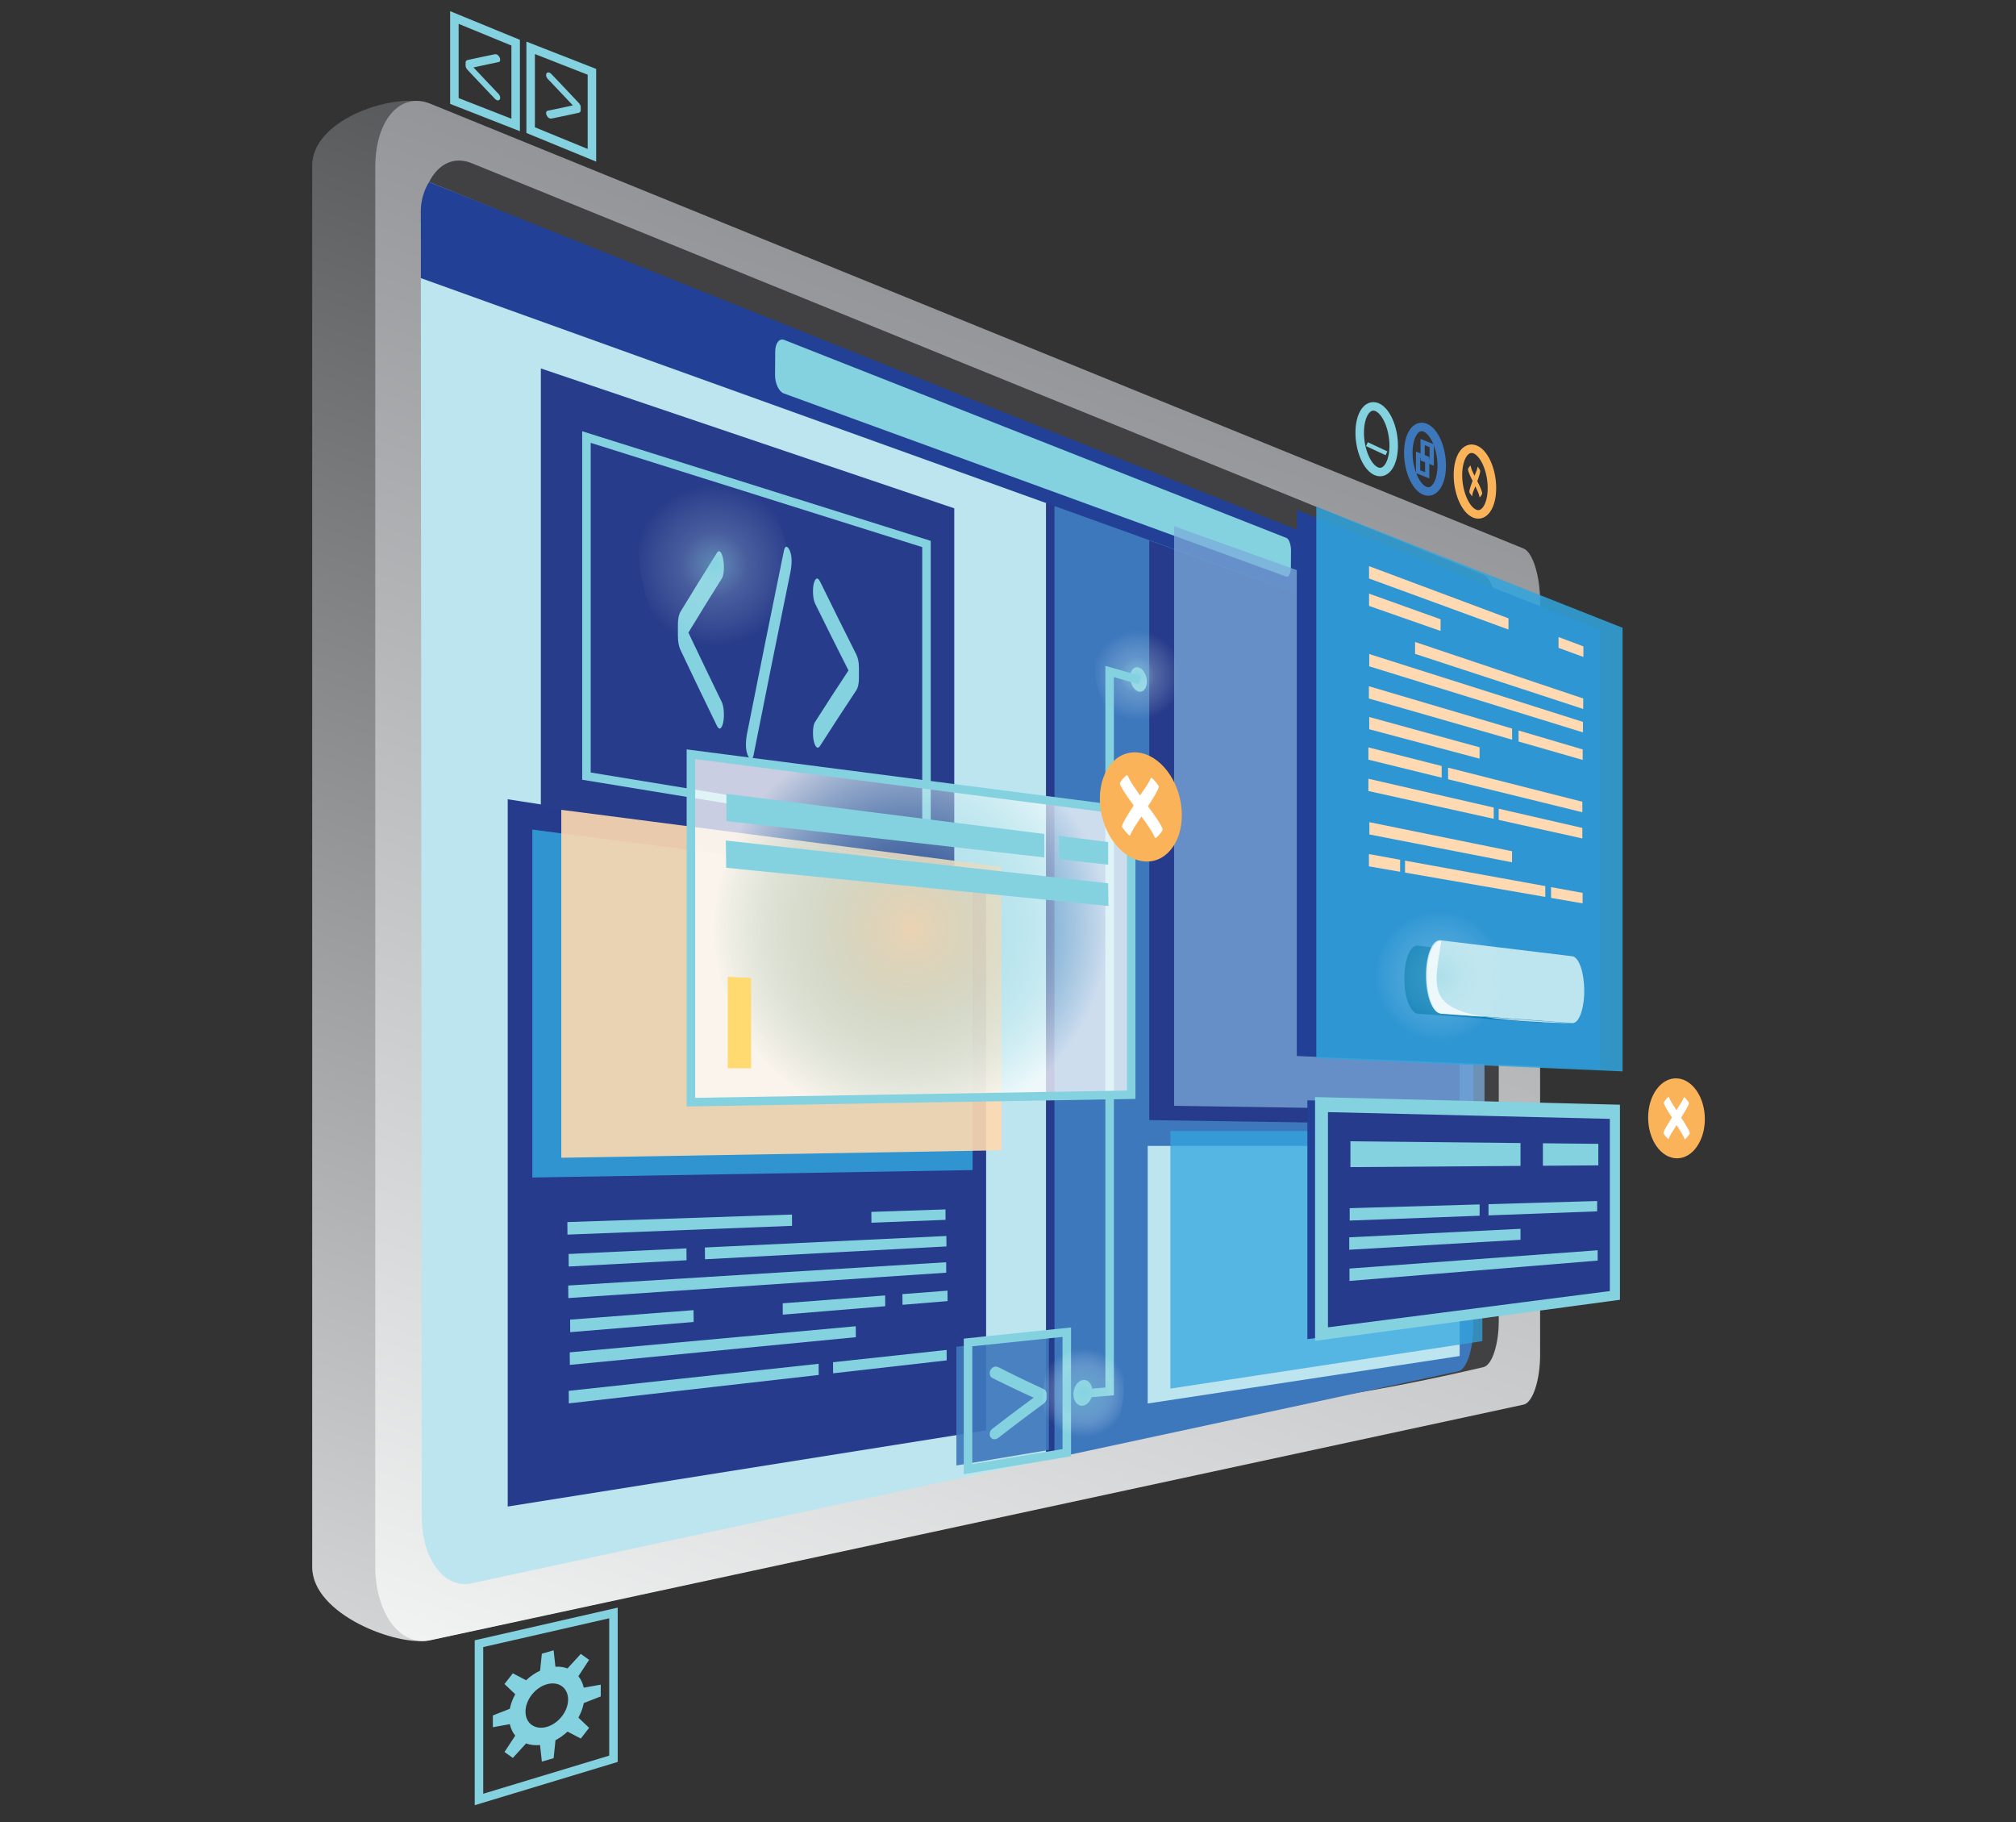<?xml version="1.0" encoding="utf-8"?>
<!-- Generator: Adobe Illustrator 16.0.0, SVG Export Plug-In . SVG Version: 6.00 Build 0)  -->
<!DOCTYPE svg PUBLIC "-//W3C//DTD SVG 1.1//EN" "http://www.w3.org/Graphics/SVG/1.1/DTD/svg11.dtd">
<svg version="1.1" id="Calque_1" xmlns="http://www.w3.org/2000/svg" xmlns:xlink="http://www.w3.org/1999/xlink" x="0px" y="0px"
	 width="948px" height="856.736px" viewBox="0 0 948 856.736" enable-background="new 0 0 948 856.736" xml:space="preserve">
<rect x="0" y="0" width="948" height="856.736" fill="#333333" stroke="none"/>
<g id="btn-previous-next">
	<g>
		<g>
			<g>
				<path fill="#84D2E0" d="M273.072,50.425c0,0.543,0,0.814,0,1.357c0,0.695-0.327,1.114-0.979,1.254
					c-1.689,0.371-3.096,0.675-4.409,0.956s-2.533,0.54-3.847,0.814s-2.721,0.567-4.41,0.912c-0.344,0.098-0.689,0.072-1.034-0.077
					c-0.408-0.177-0.776-0.508-1.101-0.993c-0.325-0.484-0.487-0.972-0.487-1.467c0-0.646,0.235-1.017,0.707-1.115
					c1.58-0.325,2.897-0.6,4.126-0.859s2.369-0.502,3.597-0.767s2.544-0.549,4.124-0.897c-1.185-1.261-2.222-2.362-3.185-3.382
					s-1.853-1.96-2.741-2.899s-1.777-1.876-2.74-2.891s-2-2.105-3.186-3.349c-0.469-0.525-0.703-1.11-0.703-1.756
					c0-0.495,0.162-0.846,0.487-1.055s0.693-0.231,1.101-0.063c0.319,0.132,0.664,0.399,1.034,0.799
					c1.267,1.33,2.375,2.496,3.405,3.58s1.98,2.089,2.931,3.094s1.902,2.011,2.932,3.103s2.138,2.27,3.405,3.619
					C272.748,49.007,273.072,49.701,273.072,50.425z"/>
			</g>
		</g>
		<polygon fill="none" stroke="#84D2E0" stroke-width="4" stroke-miterlimit="10" points="249.53,22.493 278.345,33.769 
			278.345,73.013 249.53,61.181 		"/>
	</g>
	<g>
		<polygon fill="none" stroke="#84D2E0" stroke-width="4" stroke-miterlimit="10" points="242.482,58.753 213.667,47.478 
			213.667,8.233 242.482,20.065 		"/>
		<g>
			<g>
				<path fill="#84D2E0" d="M218.941,30.82c0-0.543,0-0.814,0-1.357c0-0.695,0.326-1.114,0.979-1.253
					c1.689-0.371,3.095-0.675,4.408-0.956s2.535-0.539,3.849-0.814s2.72-0.568,4.409-0.913c0.344-0.098,0.691-0.072,1.035,0.077
					c0.408,0.177,0.774,0.507,1.1,0.993c0.325,0.484,0.488,0.973,0.488,1.468c0,0.646-0.235,1.016-0.708,1.114
					c-1.58,0.325-2.896,0.602-4.125,0.86s-2.369,0.501-3.598,0.766s-2.545,0.55-4.125,0.897c1.185,1.261,2.223,2.361,3.186,3.382
					s1.852,1.96,2.74,2.899s1.779,1.876,2.742,2.89s1.998,2.106,3.183,3.35c0.469,0.525,0.704,1.109,0.704,1.754
					c0,0.495-0.163,0.847-0.488,1.057s-0.691,0.231-1.1,0.062c-0.319-0.132-0.665-0.399-1.035-0.799
					c-1.267-1.33-2.375-2.497-3.405-3.581s-1.98-2.088-2.931-3.093s-1.9-2.011-2.93-3.103s-2.138-2.27-3.405-3.619
					C219.266,32.239,218.941,31.545,218.941,30.82z"/>
			</g>
		</g>
	</g>
</g>
<g id="btn-gear">
	<path fill="#84D2E0" d="M282.494,797.575v-5.537l-7.979,1.43c-0.459-2.09-1.335-3.905-2.539-5.394l5.046-7.687l-3.915-2.798
		l-6.245,6.83c-1.711-0.635-3.628-0.924-5.684-0.816l-0.842-7.7l-5.537,1.581l-0.823,7.989c-2.396,1.113-4.624,2.656-6.583,4.502
		l-6.245-3.264l-3.915,5.032l5.046,4.805c-1.204,2.178-2.08,4.493-2.539,6.845l-7.979,3.123v5.537l7.979-1.43
		c0.459,2.089,1.336,3.905,2.54,5.394l-5.047,7.686l3.915,2.799l6.245-6.828c1.951,0.724,4.168,0.997,6.553,0.748l0.853,7.795
		l5.537-1.58l0.873-8.475c2.043-1.064,3.95-2.442,5.653-4.046l6.245,3.264l3.915-5.033l-5.046-4.803
		c1.204-2.177,2.08-4.494,2.539-6.845L282.494,797.575z M257.127,811.895c-5.533,1.579-10.019-1.627-10.019-7.16
		c0-5.534,4.486-11.298,10.019-12.877c5.533-1.58,10.019,1.626,10.019,7.159S262.661,810.315,257.127,811.895z"/>
	<polygon fill="none" stroke="#84D2E0" stroke-width="4" stroke-miterlimit="10" points="288.472,826.888 225.23,846.024 
		225.23,772.775 288.472,758.328 	"/>
</g>
<linearGradient id="SVGID_1_" gradientUnits="userSpaceOnUse" x1="272.64" y1="801.992" x2="506.44" y2="159.631">
	<stop  offset="0" style="stop-color:#D1D3D4"/>
	<stop  offset="1" style="stop-color:#58595B"/>
</linearGradient>
<path fill="url(#SVGID_1_)" d="M719.796,637.175c0,12.057-3.613,22.575-8.125,23.506l-509.839,110.48
	c-14.812,3.058-55.026-12.041-55.026-34.43V77.838c0-22.39,40.214-34.843,55.026-29.071l509.839,208.622
	c4.512,1.758,8.125,12.939,8.125,24.995V637.175z"/>
<linearGradient id="SVGID_2_" gradientUnits="userSpaceOnUse" x1="287.671" y1="804.885" x2="520.707" y2="164.622">
	<stop  offset="0" style="stop-color:#F1F2F2"/>
	<stop  offset="1" style="stop-color:#939598"/>
</linearGradient>
<path fill="url(#SVGID_2_)" d="M724.218,636.924c0,12.032-3.454,22.53-7.768,23.459L202.357,771.161
	c-14.16,3.052-25.894-12.534-25.894-34.879V78.693c0-22.345,11.734-35.686,25.894-29.926L716.45,257.889
	c4.313,1.754,7.768,12.914,7.768,24.945V636.924z"/>
<path fill="#414042" d="M704.778,621.031c0,11.135-3.197,20.851-7.189,21.71c0,0-127.182,30.689-127.182,10.011L197.869,104.427
	c0-20.679,10.859-33.025,23.962-27.694L697.589,270.26c3.992,1.624,7.189,11.951,7.189,23.085V621.031z"/>
<g id="screen-right">
	<path fill="#3D78BD" d="M692.792,623.57c0,10.829-3.119,20.278-7.013,21.113L493.655,685.96V204.295l192.124,78.145
		c3.894,1.579,7.013,11.622,7.013,22.451V623.57z"/>
	<polygon fill="#263B8B" points="686.392,528.837 540.418,526.608 540.418,254.098 686.392,306.343 	"/>
</g>
<path fill="#BDE5EF" d="M493.655,685.96L221.72,744.382c-12.781,2.746-23.373-11.281-23.373-31.393c0,0-0.478-602.236-0.478-610.57
	s3.923-16.84,3.923-16.84l291.863,118.716V685.96z"/>
<polygon fill="#263B8B" points="463.715,672.5 238.747,708.294 238.747,375.777 463.715,410.758 "/>
<polygon opacity="0.85" fill="#32A4DD" points="457.354,550.116 250.32,553.61 250.32,390.03 457.354,416.845 "/>
<polygon fill="#273C8A" points="448.736,407.856 254.329,379.013 254.329,173.223 448.736,238.993 "/>
<polygon fill="none" stroke="#84D2E0" stroke-width="4" stroke-miterlimit="10" points="435.668,391.123 275.766,364.896 
	275.766,205.477 435.668,255.753 "/>
<g>
	<g>
		<path fill="#84D2E0" d="M318.777,298.94c0-2.119,0-3.178,0-5.296c0-2.713,0.435-4.78,1.303-6.195
			c5.562-9.103,11.146-18.188,16.841-27.209c0.458-0.833,0.916-1.186,1.374-1.058c0.542,0.151,1.03,0.954,1.463,2.405
			c0.432,1.448,0.649,3.134,0.649,5.048c0,2.504-0.313,4.253-0.941,5.26c-5.32,8.462-10.57,16.969-15.753,25.516
			c5.193,10.96,10.448,21.891,15.76,32.793c0.623,1.41,0.934,3.363,0.934,5.867c0,1.918-0.216,3.501-0.649,4.749
			s-0.921,1.819-1.464,1.714c-0.424-0.083-0.882-0.652-1.374-1.708c-5.689-11.657-11.301-23.352-16.849-35.077
			C319.208,304.035,318.777,301.764,318.777,298.94z"/>
		<path fill="#84D2E0" d="M371.709,268.866c-5.876,28.695-11.662,57.408-17.359,86.139c-0.271,1.318-0.704,1.923-1.297,1.814
			c-0.559-0.103-1.081-0.787-1.563-2.059c-0.483-1.272-0.724-2.831-0.724-4.673c0-1.629,0.169-3.333,0.509-5.109
			c5.702-28.737,11.487-57.457,17.372-86.157c0.288-1.331,0.734-1.907,1.342-1.73c0.541,0.157,1.052,0.859,1.533,2.106
			c0.481,1.247,0.723,2.766,0.723,4.568C372.244,265.464,372.065,267.162,371.709,268.866z"/>
		<path fill="#84D2E0" d="M403.9,313.971c0,1.947,0,2.919,0,4.866c0,2.542-0.414,4.443-1.241,5.706
			c-5.698,8.568-11.314,17.191-16.852,25.864c-0.493,0.817-0.958,1.183-1.399,1.097c-0.543-0.105-1.032-0.811-1.464-2.117
			s-0.648-2.907-0.648-4.79c0-2.448,0.321-4.162,0.963-5.151c5.172-8.126,10.416-16.206,15.729-24.24
			c-5.304-10.468-10.549-20.967-15.731-31.497c-0.641-1.395-0.961-3.319-0.961-5.774c0-1.887,0.216-3.384,0.648-4.49
			s0.92-1.583,1.463-1.432c0.424,0.118,0.892,0.704,1.4,1.758c5.546,11.335,11.162,22.637,16.848,33.903
			C403.484,309.329,403.9,311.425,403.9,313.971z"/>
	</g>
</g>
<radialGradient id="SVGID_3_" cx="336.058" cy="265.675" r="45.035" gradientUnits="userSpaceOnUse">
	<stop  offset="0" style="stop-color:#88D3E1"/>
	<stop  offset="0.346" style="stop-color:#D2EDF1;stop-opacity:0.377"/>
	<stop  offset="0.85" style="stop-color:#FFFFFF;stop-opacity:0"/>
</radialGradient>
<path opacity="0.5" fill="url(#SVGID_3_)" d="M372.016,274.726c0,27.567-15.204,46.89-34.644,43.024
	c-20.241-4.025-37.272-31.456-37.272-61.115c0-29.659,17.032-48.521,37.272-42.362C356.812,220.187,372.016,247.159,372.016,274.726
	z"/>
<path fill="#84D2E0" d="M513.754,654.224c0,3.312-1.994,6.29-4.469,6.655c-2.489,0.367-4.518-2.047-4.518-5.395
	s2.028-6.332,4.518-6.663C511.76,648.492,513.754,650.911,513.754,654.224z"/>
<path fill="#84D2E0" d="M539.293,320.531c0,3.102-1.739,5.155-3.896,4.583c-2.17-0.575-3.937-3.583-3.937-6.717
	c0-3.133,1.767-5.178,3.937-4.571C537.554,314.429,539.293,317.43,539.293,320.531z"/>
<polygon opacity="0.9" fill="#FED9B1" points="470.971,540.822 263.938,544.316 263.938,380.736 470.971,407.551 "/>
<g id="text_3_">
	<polygon fill="#84D2E0" points="444.599,568.598 409.746,569.766 409.787,574.869 444.639,573.507 	"/>
	<polygon fill="#84D2E0" points="266.797,574.558 266.844,580.454 372.46,576.327 372.418,571.017 	"/>
	<polygon fill="#84D2E0" points="444.955,598.351 267.253,610.284 267.205,604.388 444.916,593.443 	"/>
	<polygon fill="#84D2E0" points="267.436,653.902 267.483,659.799 384.99,646.432 384.947,641.188 	"/>
	<polygon fill="#84D2E0" points="445.131,634.675 391.724,640.454 391.766,645.66 445.171,639.585 	"/>
	<polygon fill="#84D2E0" points="268.091,620.421 268.138,626.313 326.178,621.536 326.133,615.966 	"/>
	<polygon fill="#84D2E0" points="368.059,612.749 368.102,618.086 416.275,614.122 416.234,609.052 	"/>
	<polygon fill="#84D2E0" points="445.548,606.802 424.354,608.429 424.394,613.453 445.588,611.709 	"/>
	<polygon fill="#84D2E0" points="267.385,589.563 267.432,595.458 322.839,592.51 322.794,586.923 	"/>
	<polygon fill="#84D2E0" points="445.023,581.097 331.466,586.509 331.511,592.048 445.063,586.005 	"/>
	<polygon fill="#84D2E0" points="267.917,635.804 267.964,641.697 402.454,628.682 402.412,623.535 	"/>
</g>
<radialGradient id="SVGID_4_" cx="534.698" cy="317.637" r="24.772" gradientUnits="userSpaceOnUse">
	<stop  offset="0" style="stop-color:#88D3E1"/>
	<stop  offset="0.346" style="stop-color:#D2EDF1;stop-opacity:0.377"/>
	<stop  offset="0.85" style="stop-color:#FFFFFF;stop-opacity:0"/>
</radialGradient>
<path opacity="0.65" fill="url(#SVGID_4_)" d="M554.473,321.866c0,15.361-8.474,26.346-19.22,24.484
	c-11.084-1.919-20.329-16.691-20.329-32.938s9.245-27.066,20.329-24.248C545.999,291.897,554.473,306.505,554.473,321.866z"/>
<polyline fill="none" stroke="#84D2E0" stroke-width="4" stroke-miterlimit="10" points="536.021,319.757 521.788,315.708 
	521.788,335.416 521.788,632.1 521.788,654.161 508.766,655.27 "/>
<line id="middle-stick" fill="none" stroke="#263B8B" stroke-width="4" stroke-miterlimit="10" x1="493.857" y1="236.484" x2="493.857" y2="685.96"/>
<g id="btn-next">
	<polygon opacity="0.9" fill="#3D78BD" points="493.236,681.706 449.725,688.994 449.725,633.151 493.236,628.627 	"/>
	<polygon fill="none" stroke="#84D2E0" stroke-width="4" stroke-miterlimit="10" points="501.646,682.977 455.205,690.755 
		455.205,631.153 501.646,626.325 	"/>
	<g>
		<g>
			<path fill="#84D2E0" d="M492.128,655.297c0,0.815,0,1.223,0,2.038c0,1.066-0.51,1.975-1.535,2.727
				c-1.39,1.014-2.664,1.951-3.86,2.835s-2.317,1.713-3.398,2.52s-2.122,1.588-3.165,2.373s-2.085,1.574-3.167,2.396
				s-2.201,1.679-3.397,2.598s-2.471,1.904-3.86,2.984c-0.608,0.492-1.187,0.784-1.732,0.876c-0.671,0.112-1.274-0.05-1.809-0.486
				s-0.803-1.061-0.803-1.875c0-1.053,0.397-1.886,1.191-2.492c1.557-1.208,2.958-2.286,4.266-3.288s2.52-1.926,3.703-2.822
				s2.336-1.766,3.52-2.652c1.184-0.887,2.397-1.791,3.705-2.76s2.709-2,4.266-3.139c-1.557-0.709-2.958-1.358-4.266-1.967
				s-2.523-1.18-3.707-1.74c-1.184-0.561-2.334-1.111-3.518-1.682s-2.397-1.159-3.705-1.801c-1.308-0.642-2.709-1.335-4.266-2.113
				c-0.792-0.438-1.189-1.188-1.189-2.244c0-0.812,0.27-1.512,0.803-2.094c0.535-0.584,1.138-0.911,1.809-0.98
				c0.525-0.055,1.103,0.082,1.732,0.407c1.667,0.846,3.168,1.599,4.569,2.294s2.702,1.333,3.969,1.951s2.501,1.213,3.769,1.819
				c1.268,0.607,2.568,1.225,3.969,1.883s2.902,1.358,4.569,2.125C491.616,653.465,492.128,654.234,492.128,655.297z"/>
		</g>
	</g>
	<radialGradient id="SVGID_5_" cx="509.481" cy="654.854" r="26.027" gradientUnits="userSpaceOnUse">
		<stop  offset="0" style="stop-color:#88D3E1"/>
		<stop  offset="0.404" style="stop-color:#B1E1EA;stop-opacity:0.65"/>
		<stop  offset="0.433" style="stop-color:#BCE5ED;stop-opacity:0.602"/>
		<stop  offset="0.529" style="stop-color:#D9F0F5;stop-opacity:0.447"/>
		<stop  offset="0.623" style="stop-color:#EEF8FA;stop-opacity:0.293"/>
		<stop  offset="0.715" style="stop-color:#FBFDFE;stop-opacity:0.142"/>
		<stop  offset="0.802" style="stop-color:#FFFFFF;stop-opacity:0"/>
	</radialGradient>
	<path opacity="0.5" fill="url(#SVGID_5_)" d="M528.486,652.223c0,16.613-7.953,31.75-18.186,33.896
		c-10.733,2.25-19.826-10.526-19.826-28.639c0-18.11,9.093-33.404,19.826-34.12C520.533,622.675,528.486,635.608,528.486,652.223z"
		/>
</g>
<g id="header">
	<path fill="#214096" d="M692.792,308.753L197.89,130.754c0,0-0.021-23-0.021-31.334s3.923-13.838,3.923-13.838l483.987,193.856
		c3.894,1.579,7.013,11.622,7.013,22.451V308.753z"/>
	<path fill="#84D2E0" d="M607.02,266.78c-0.02,2.818-0.997,4.751-2.188,4.318l-236.266-86.133c-2.293-0.835-4.138-4.706-4.111-8.64
		l0.077-11.035c0.027-3.935,1.917-6.388,4.208-5.486l236.218,93.123c1.189,0.469,2.137,3.133,2.116,5.951L607.02,266.78z"/>
</g>
<g id="hover-left">
	<radialGradient id="SVGID_6_" cx="428.411" cy="436.392" r="93.288" gradientUnits="userSpaceOnUse">
		<stop  offset="0" style="stop-color:#84D2E0;stop-opacity:0"/>
		<stop  offset="0.145" style="stop-color:#8DD5E2;stop-opacity:0.109"/>
		<stop  offset="0.382" style="stop-color:#A5DEE8;stop-opacity:0.287"/>
		<stop  offset="0.682" style="stop-color:#CDEDF2;stop-opacity:0.511"/>
		<stop  offset="1" style="stop-color:#FFFFFF;stop-opacity:0.75"/>
	</radialGradient>
	<polygon fill="url(#SVGID_6_)" stroke="#84D2E0" stroke-width="4" stroke-miterlimit="10" points="531.928,514.688 
		324.894,518.182 324.894,354.602 531.928,381.416 	"/>
	<g id="text_2_">
		<polygon fill="#FFDA71" points="342.213,459.229 342.213,502.216 353.195,502.29 353.195,459.767 		"/>
		<polygon fill="#84D2E0" points="521.247,425.954 341.481,407.977 341.3,395.163 521.096,415.292 		"/>
		<polygon fill="#84D2E0" points="341.594,373.221 341.594,386.036 491.052,403.12 491.052,392.097 		"/>
		<polygon fill="#84D2E0" points="521.088,395.89 497.873,392.958 498.086,403.924 521.088,406.553 		"/>
	</g>
</g>
<g id="hover-right-top">
	<polygon opacity="0.75" fill="#7CABDB" points="698.073,522.124 552.1,519.896 552.1,247.386 698.073,299.63 	"/>
	<polygon fill="#214096" points="752.357,502.606 609.801,496.482 609.801,239.756 752.357,296.155 	"/>
	<polygon opacity="0.85" fill="#31A5DE" points="762.997,503.716 618.981,497.528 618.981,238.174 762.997,295.151 	"/>
	<g id="text_1_">
		<polygon fill="#FED9B1" points="643.932,386.549 643.932,392.318 711.021,405.415 711.021,400.203 		"/>
		<polygon fill="#FED9B1" points="643.779,266.175 643.779,271.987 709.351,295.979 709.351,290.711 		"/>
		<polygon fill="#FED9B1" points="744.573,303.891 732.88,299.516 732.88,304.588 744.573,308.866 		"/>
		<polygon fill="#FED9B1" points="643.778,279.103 643.778,284.872 677.407,296.642 677.407,291.151 		"/>
		<polygon fill="#FED9B1" points="744.369,344.336 643.868,313.271 643.868,307.5 744.369,339.402 		"/>
		<polygon fill="#FED9B1" points="744.497,328.396 665.42,301.823 665.42,307.413 744.497,333.328 		"/>
		<polygon fill="#FED9B1" points="643.693,322.634 643.693,328.405 711.048,347.751 711.048,342.539 		"/>
		<polygon fill="#FED9B1" points="744.241,352.349 714.075,343.434 714.075,348.621 744.241,357.285 		"/>
		<polygon fill="#FED9B1" points="643.472,351.384 643.472,357.158 677.929,365.624 677.929,360.137 		"/>
		<polygon fill="#FED9B1" points="744.08,376.942 680.946,360.904 680.946,366.366 744.08,381.879 		"/>
		<polygon fill="#FED9B1" points="643.868,337.095 643.868,342.865 695.745,356.688 695.745,351.349 		"/>
		<polygon fill="#FED9B1" points="643.472,366.126 643.472,371.899 702.408,384.96 702.408,379.677 		"/>
		<polygon fill="#FED9B1" points="744.08,389.258 704.743,380.213 704.743,385.477 744.08,394.194 		"/>
		<polygon fill="#FED9B1" points="744.204,419.787 729.361,417.093 729.361,422.15 744.204,424.721 		"/>
		<polygon fill="#FED9B1" points="643.72,401.551 643.72,407.32 658.393,409.86 658.393,404.213 		"/>
		<polygon fill="#FED9B1" points="726.656,416.603 660.7,404.632 660.7,410.261 726.656,421.682 		"/>
	</g>
	<path fill="#077CB6" d="M729.716,466.715c0,8.014-2.323,14.34-5.215,14.128l-57.789-4.239c-3.497-0.257-6.359-7.705-6.359-16.635
		l0,0c0-8.93,2.862-15.821,6.359-15.397l57.789,7.002C727.393,451.923,729.716,458.701,729.716,466.715L729.716,466.715z"/>
	<path fill="#BDE5EF" d="M744.968,465.837c0,8.601-2.494,15.39-5.598,15.162l-62.02-4.549c-3.754-0.276-6.826-8.27-6.826-17.854l0,0
		c0-9.583,3.072-16.979,6.826-16.524l62.02,7.515C742.474,449.962,744.968,457.236,744.968,465.837L744.968,465.837z"/>
	<radialGradient id="SVGID_7_" cx="676.946" cy="458.87" r="38.575" gradientUnits="userSpaceOnUse">
		<stop  offset="0" style="stop-color:#84D2E0;stop-opacity:0.8"/>
		<stop  offset="0.21" style="stop-color:#A8DDE8;stop-opacity:0.75"/>
		<stop  offset="0.8" style="stop-color:#FFFFFF;stop-opacity:0"/>
	</radialGradient>
	<path opacity="0.35" fill="url(#SVGID_7_)" d="M707.325,460.246c0,24.101-12.832,43.768-29.25,43.935
		c-17.105,0.175-31.508-20.725-31.508-46.685c0-25.961,14.402-45.556,31.508-43.833
		C694.493,415.316,707.325,436.145,707.325,460.246z"/>
	<path opacity="0.75" fill="#FFFFFF" d="M739.831,481.164l-62.021-4.549c-3.753-0.276-6.825-8.27-6.825-17.854l0,0
		c0-9.583,2.762-16.353,6.825-16.525C673.142,471.557,668.874,479.063,739.831,481.164z"/>
</g>
<g id="hover-right-bottom">
	<polygon fill="#BDE5EF" points="686.392,637.54 539.688,659.858 539.688,538.739 686.392,538.742 	"/>
	<polygon opacity="0.75" fill="#33A5DE" points="697.056,630.527 550.352,652.846 550.352,531.727 697.056,531.729 	"/>
	<polygon fill="#214096" points="755.231,610.674 614.781,629.597 614.781,517.311 755.231,520.828 	"/>
	<polygon fill="#84D2E0" points="761.76,611.089 618.392,630.405 618.392,515.787 761.76,519.378 	"/>
	<polygon fill="#263B8B" points="757.017,606.99 624.463,624.041 624.463,522.866 757.017,526.036 	"/>
	<g id="text_4_">
		<polygon fill="#84D2E0" points="751.044,564.658 699.958,566.138 699.958,571.416 751.044,569.512 		"/>
		<polygon fill="#84D2E0" points="751.279,592.667 634.575,602.234 634.575,596.404 751.279,587.807 		"/>
		<polygon fill="#84D2E0" points="635.026,536.58 635.026,548.719 715.005,548.152 715.005,537.401 		"/>
		<polygon fill="#84D2E0" points="751.595,537.776 725.53,537.509 725.53,548.078 751.595,547.894 		"/>
		<polygon fill="#84D2E0" points="634.465,581.733 634.465,587.563 715.005,582.877 715.005,577.715 		"/>
		<polygon fill="#84D2E0" points="634.673,568.027 634.673,573.851 695.772,571.572 695.772,566.259 		"/>
	</g>
</g>
<g id="btn-close">
	<path fill="#FBB359" d="M555.741,383.228c0,13.678-8.312,23.373-18.812,21.612c-10.783-1.808-19.741-14.945-19.741-29.299
		c0-14.353,8.958-23.919,19.741-21.426C547.43,356.542,555.741,369.551,555.741,383.228z"/>
	<g>
		<g>
			<path fill="#FFFFFF" d="M536.77,383.863c-3.162,4.641-4.583,6.834-5.271,8.734c-0.092,0.358-0.322,0.307-0.769-0.092
				c-0.4-0.359-0.844-0.858-1.369-1.458s-0.996-1.14-1.356-1.664c-0.32-0.465-0.46-0.78-0.412-0.949
				c0.532-1.934,2.247-4.656,5.518-9.765c-3.697-4.983-5.568-7.848-6.441-10.005c-0.103-0.235-0.025-0.55,0.211-0.966
				c0.279-0.492,0.691-1.008,1.191-1.587s0.935-1.041,1.35-1.341c0.471-0.341,0.752-0.35,0.905,0.011
				c0.898,2.115,2.384,4.441,5.769,9.177c2.977-4.288,4.332-6.258,5.032-8.08c0.104-0.29,0.334-0.243,0.741,0.102
				c0.362,0.307,0.781,0.772,1.297,1.362s0.967,1.125,1.307,1.65c0.329,0.509,0.474,0.833,0.438,0.951
				c-0.503,1.885-2.042,4.354-5.092,9.141c3.997,5.413,6.134,8.544,6.898,10.73c0.084,0.183-0.006,0.475-0.256,0.889
				c-0.339,0.561-0.8,1.11-1.321,1.701s-0.943,1.047-1.306,1.335c-0.429,0.34-0.674,0.357-0.825-0.027
				C542.156,391.557,540.465,388.988,536.77,383.863z"/>
		</g>
	</g>
	<path fill="#FBB359" d="M801.683,526.146c0,10.143-5.758,18.398-13.023,18.44c-7.455,0.044-13.643-8.533-13.643-19.157
		c0-10.625,6.188-18.869,13.643-18.425C795.925,507.438,801.683,516.003,801.683,526.146z"/>
	<g>
		<g>
			<path fill="#FFFFFF" d="M788.39,528.957c-2.163,3.35-3.204,4.978-3.668,6.371c-0.063,0.26-0.211,0.244-0.497-0.008
				c-0.258-0.226-0.543-0.552-0.882-0.949s-0.645-0.76-0.876-1.121c-0.206-0.321-0.291-0.545-0.257-0.671
				c0.384-1.445,1.621-3.35,3.983-7.2c-2.222-3.541-3.326-5.241-3.796-6.688c-0.057-0.157,0.008-0.374,0.177-0.663
				c0.199-0.341,0.482-0.702,0.821-1.108c0.338-0.405,0.628-0.731,0.897-0.947c0.306-0.246,0.481-0.261,0.567-0.023
				c0.502,1.397,1.437,2.892,3.454,6.006c2.03-3.096,2.986-4.57,3.454-5.907c0.069-0.212,0.219-0.196,0.481,0.019
				c0.233,0.191,0.503,0.493,0.837,0.881s0.628,0.747,0.847,1.107c0.212,0.35,0.301,0.577,0.276,0.665
				c-0.36,1.401-1.464,3.104-3.663,6.71c2.412,3.835,3.664,5.768,4.054,7.25c0.046,0.124-0.026,0.325-0.205,0.612
				c-0.242,0.389-0.561,0.773-0.914,1.187s-0.634,0.731-0.87,0.936c-0.278,0.242-0.429,0.26-0.511,0.004
				C791.64,533.99,790.574,532.339,788.39,528.957z"/>
		</g>
	</g>
</g>
<g id="btn-reduce-hide-close">
	<path fill="none" stroke="#3D78BD" stroke-width="4" stroke-miterlimit="10" d="M677.95,218.901c0,8.152-3.477,13.483-7.797,11.896
		c-4.358-1.601-7.918-9.62-7.918-17.896c0-8.277,3.56-13.575,7.918-11.85C674.474,202.764,677.95,210.75,677.95,218.901z"/>
	<polygon fill="none" stroke="#3D78BD" stroke-width="2" stroke-miterlimit="10" points="673.257,217.496 668.974,215.811 
		668.974,207.823 673.257,209.553 	"/>
	<polygon fill="none" stroke="#3D78BD" stroke-width="2" stroke-miterlimit="10" points="671.115,223.452 666.831,221.767 
		666.831,213.779 671.115,215.509 	"/>
	<path fill="none" stroke="#84D2E0" stroke-width="4" stroke-miterlimit="10" d="M655.371,209.546
		c0,8.293-3.537,13.717-7.932,12.102c-4.435-1.629-8.056-9.787-8.056-18.207s3.621-13.811,8.056-12.054
		C651.834,193.13,655.371,201.254,655.371,209.546z"/>
	
		<line fill="none" stroke="#84D2E0" stroke-width="2" stroke-miterlimit="10" x1="642.772" y1="208.821" x2="651.983" y2="213.116"/>
	<path fill="none" stroke="#FBB359" stroke-width="4" stroke-miterlimit="10" d="M701.569,229.459
		c0,8.293-3.537,13.717-7.933,12.102c-4.435-1.629-8.056-9.786-8.056-18.206c0-8.42,3.621-13.811,8.056-12.054
		C698.032,213.043,701.569,221.167,701.569,229.459z"/>
	<g>
		<g>
			<path fill="#FBB359" d="M693.75,228.636c-0.957,2.395-1.416,3.448-1.454,4.486c0.003,0.192-0.047,0.201-0.178,0.057
				c-0.118-0.129-0.264-0.328-0.453-0.589s-0.372-0.515-0.523-0.781c-0.135-0.237-0.202-0.41-0.203-0.517
				c-0.005-0.613,0.194-1.343,0.446-2.165s0.578-1.768,1.075-3.061c-0.642-1.235-1.081-2.182-1.425-3.024s-0.624-1.611-0.717-2.263
				c-0.022-0.143,0.017-0.318,0.113-0.529c0.113-0.25,0.271-0.49,0.45-0.741c0.179-0.25,0.325-0.432,0.449-0.537
				c0.141-0.119,0.212-0.098,0.239,0.089c0.154,1.094,0.646,2.256,1.809,4.632c0.906-2.198,1.326-3.148,1.38-4.126
				c0.007-0.155,0.059-0.16,0.178-0.036c0.105,0.11,0.24,0.293,0.422,0.545c0.181,0.251,0.354,0.499,0.495,0.761
				c0.138,0.255,0.204,0.427,0.204,0.5c0.007,0.584-0.171,1.263-0.398,2.025s-0.523,1.65-0.981,2.866
				c0.694,1.34,1.183,2.34,1.558,3.261s0.679,1.76,0.749,2.44c0.018,0.117-0.028,0.282-0.13,0.493
				c-0.138,0.287-0.314,0.542-0.501,0.795c-0.186,0.252-0.324,0.431-0.434,0.531c-0.129,0.119-0.183,0.099-0.205-0.104
				c-0.064-0.567-0.314-1.272-0.623-2.05S694.386,229.927,693.75,228.636z"/>
		</g>
	</g>
</g>
</svg>
